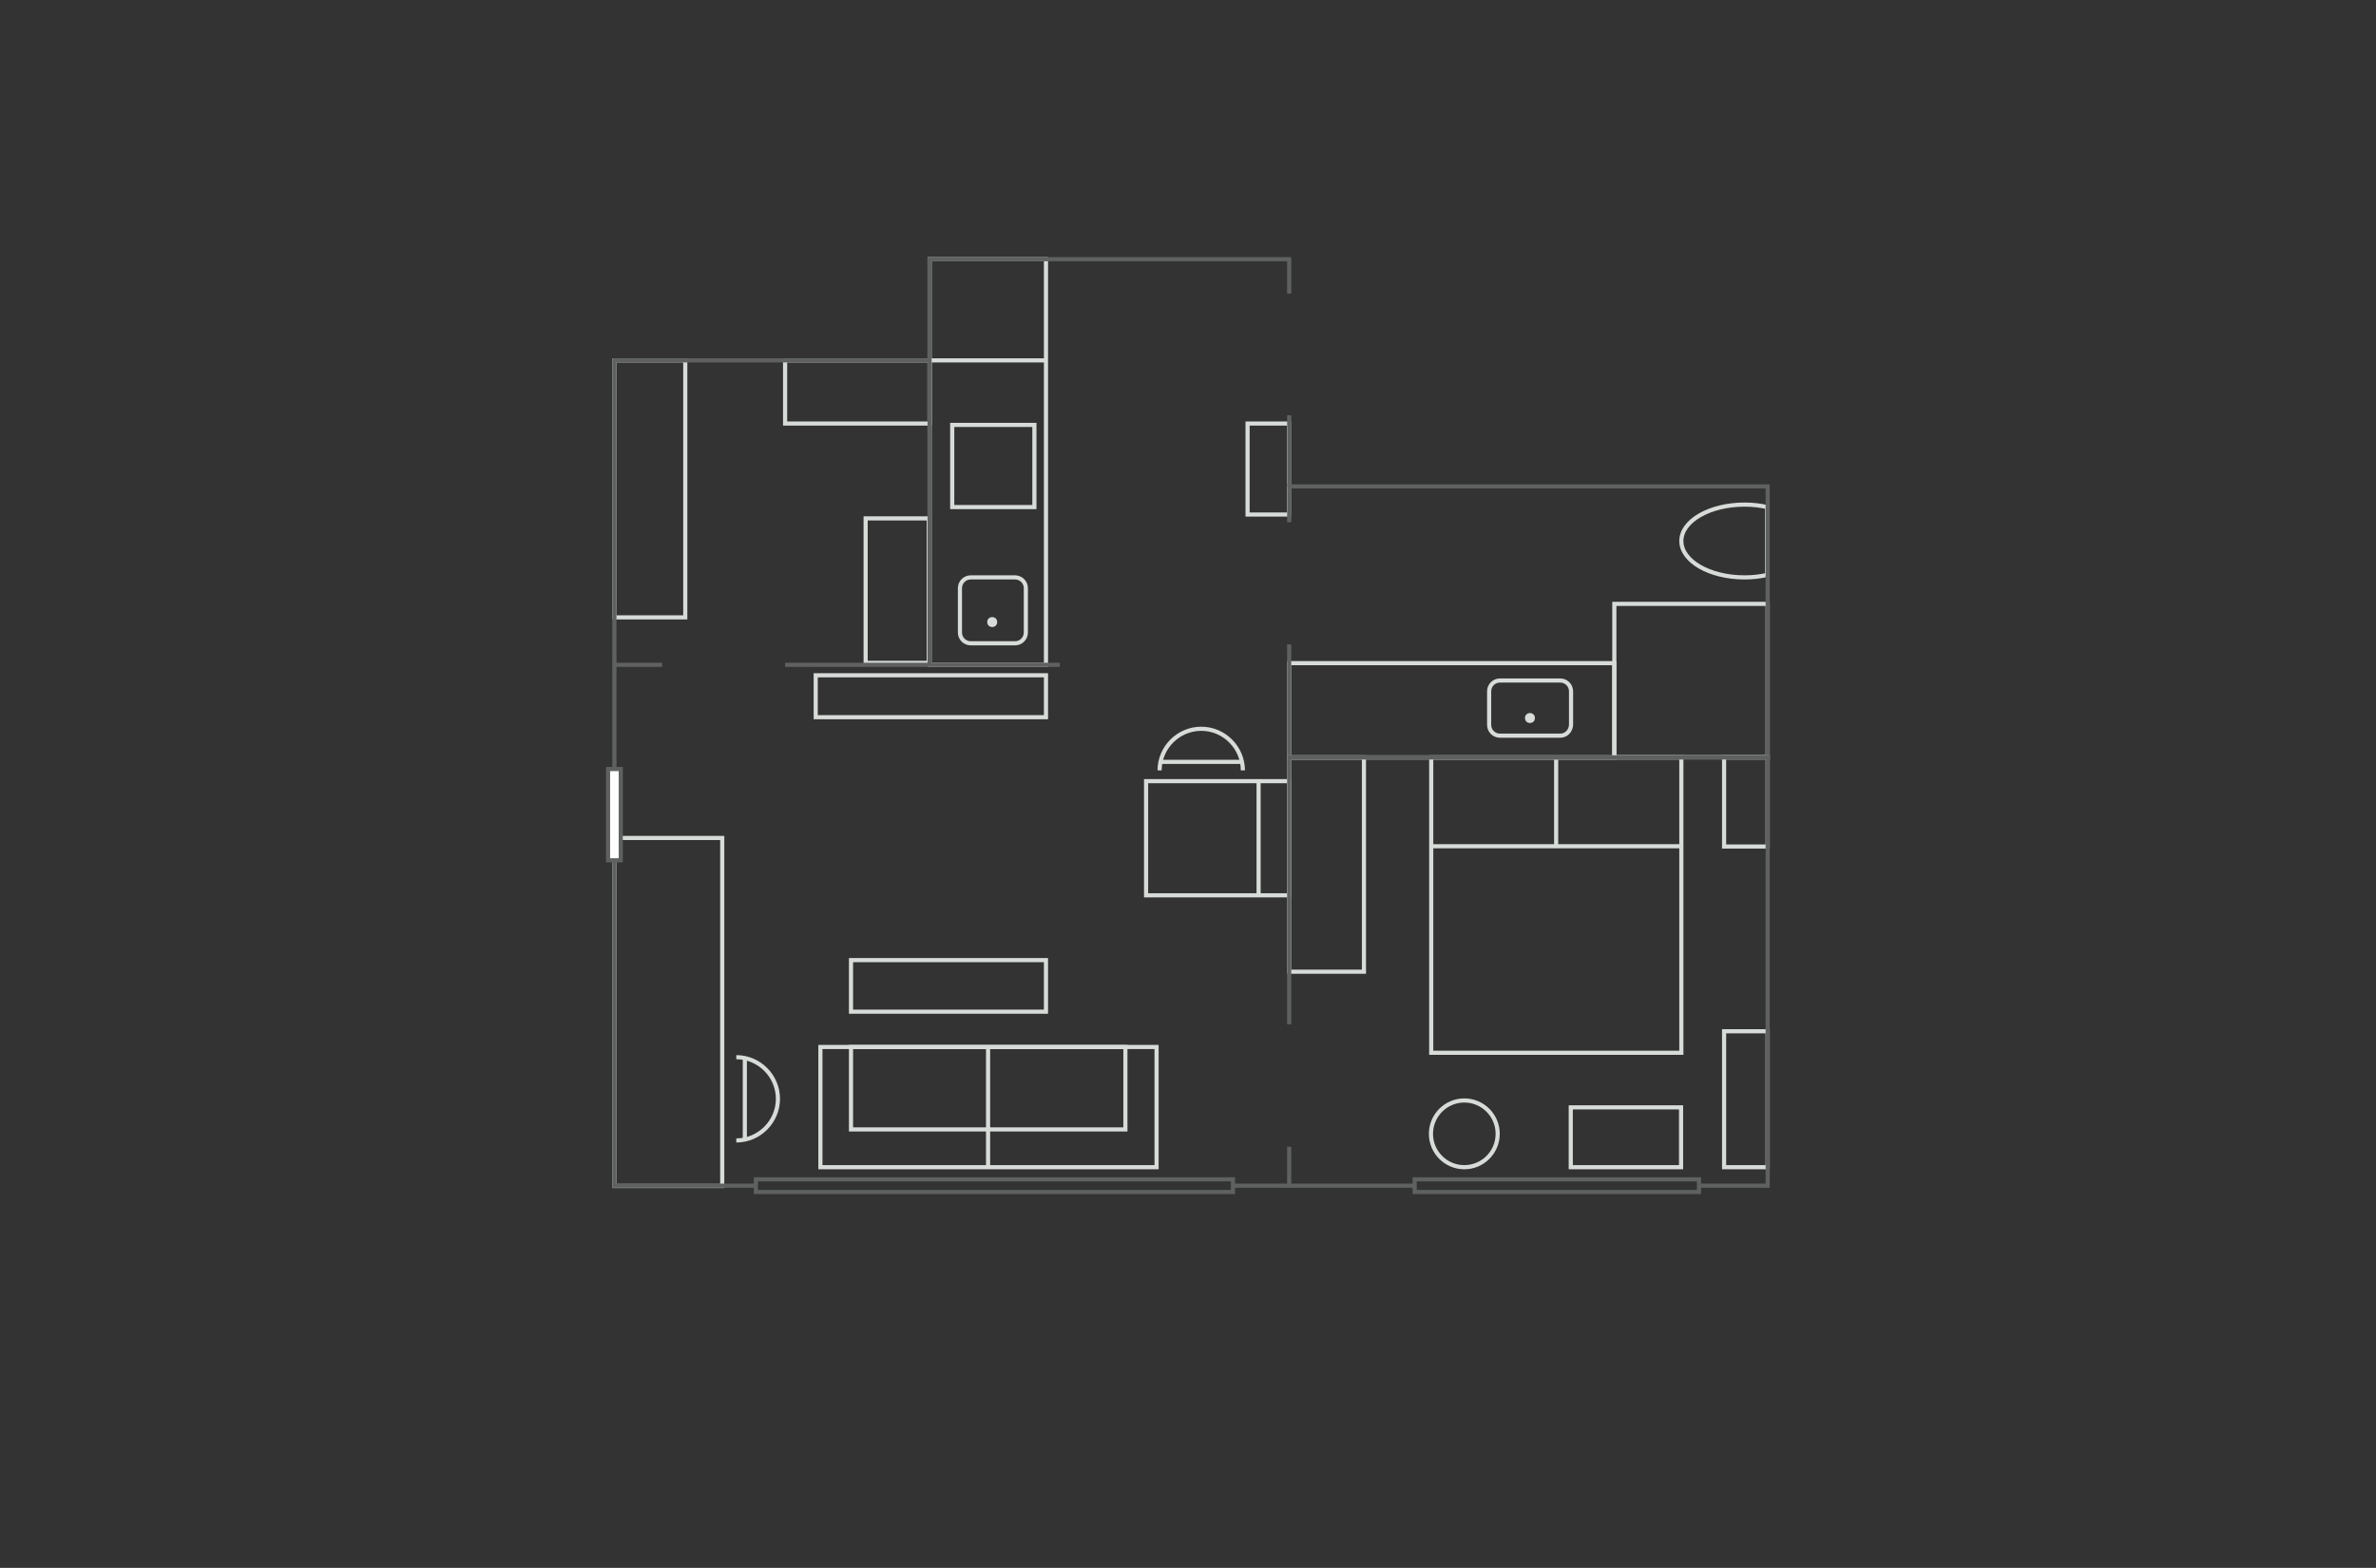 <?xml version="1.0" encoding="utf-8"?>
<!-- Generator: Adobe Illustrator 24.0.3, SVG Export Plug-In . SVG Version: 6.00 Build 0)  -->
<svg version="1.1" id="Layer_1" xmlns="http://www.w3.org/2000/svg" xmlns:xlink="http://www.w3.org/1999/xlink" x="0px" y="0px"
	 viewBox="0 0 861.6 568.6" style="enable-background:new 0 0 861.6 568.6;" xml:space="preserve">
<rect x="0" y="0" width="861.6" height="568.6" fill="#333333" stroke="none"/>
<style type="text/css">
	.st0{fill:none;stroke:#D8DCD9;stroke-width:1.5;stroke-miterlimit:10;}
	.st1{fill:none;stroke:#5F6161;stroke-width:1.5;stroke-miterlimit:10;}
	.st2{fill:#FFFFFF;stroke:#5F6161;stroke-width:1.5;stroke-miterlimit:10;}
	.st3{fill:#D8DCD9;}
</style>
<rect x="313.9" y="188" class="st0" width="22.9" height="52.4"/>
<rect x="284.7" y="130.7" class="st0" width="52.4" height="22.9"/>
<rect x="222.8" y="130.7" class="st0" width="25.7" height="93.2"/>
<rect x="415.6" y="283.3" class="st0" width="51.9" height="41.4"/>
<rect x="452.4" y="153.6" class="st0" width="15" height="33"/>
<line class="st0" x1="519" y1="306.9" x2="609.6" y2="306.9"/>
<line class="st0" x1="564.3" y1="274.7" x2="564.3" y2="306.9"/>
<line class="st0" x1="337.1" y1="130.7" x2="379.3" y2="130.7"/>
<rect x="337.1" y="94" class="st0" width="42.2" height="147.1"/>
<rect x="222.8" y="303.9" class="st0" width="39.1" height="126.2"/>
<path class="st0" d="M640.8,183.9c-2.6-0.6-5.3-0.9-8.2-0.9c-12.6,0-22.9,5.9-22.9,13.2c0,7.3,10.3,13.2,22.9,13.2
	c2.9,0,5.7-0.3,8.2-0.9V183.9z"/>
<rect x="467.5" y="240.5" class="st0" width="117.9" height="34.2"/>
<rect x="585.4" y="219" class="st0" width="55.6" height="55.6"/>
<line class="st1" x1="284.7" y1="241.1" x2="384.3" y2="241.1"/>
<polyline class="st1" points="222.8,278.9 222.8,241.1 240.1,241.1 "/>
<polyline class="st1" points="274.1,430 222.8,430 222.8,312.1 "/>
<line class="st1" x1="467.5" y1="430" x2="447.2" y2="430"/>
<path class="st1" d="M467.5,245.1"/>
<polyline class="st1" points="337.1,241.1 337.1,94 467.5,94 467.5,106.5 "/>
<line class="st1" x1="467.5" y1="150.6" x2="467.5" y2="176.4"/>
<polyline class="st1" points="467.5,189.4 467.5,176.4 641,176.4 641,274.7 467.5,274.7 467.5,233.7 "/>
<polyline class="st1" points="512.9,430 467.5,430 467.5,415.9 "/>
<polyline class="st1" points="337.1,130.7 222.8,130.7 222.8,241.1 "/>
<rect x="295.8" y="244.9" class="st0" width="83.5" height="15.2"/>
<rect x="297.5" y="379.7" class="st0" width="121.9" height="43.6"/>
<rect x="467.5" y="274.7" class="st0" width="27.1" height="77.7"/>
<rect x="519" y="274.7" class="st0" width="90.7" height="107.1"/>
<rect x="625.2" y="274.7" class="st0" width="15.8" height="32.3"/>
<rect x="625.2" y="374" class="st0" width="15.8" height="49.3"/>
<circle class="st0" cx="531" cy="411.2" r="12.1"/>
<rect x="220.5" y="278.9" class="st2" width="4.6" height="33.1"/>
<rect x="274.1" y="427.7" class="st1" width="173" height="4.6"/>
<rect x="513" y="427.7" class="st1" width="103.1" height="4.6"/>
<rect x="569.6" y="401.6" class="st0" width="40" height="21.7"/>
<polyline class="st1" points="467.5,371.5 467.5,274.7 641,274.7 641,430 616.1,430 "/>
<path class="st0" d="M368.1,233.3H352c-2.1,0-3.9-1.7-3.9-3.9v-16.1c0-2.1,1.7-3.9,3.9-3.9h16.1c2.1,0,3.9,1.7,3.9,3.9v16.1
	C372,231.5,370.3,233.3,368.1,233.3z"/>
<rect x="308.6" y="348.2" class="st0" width="70.7" height="18.7"/>
<path class="st0" d="M267,383.4c8.3,0,15.1,6.8,15.1,15.1s-6.8,15.1-15.1,15.1"/>
<line class="st0" x1="270.1" y1="383.7" x2="270.1" y2="413.6"/>
<rect x="308.6" y="379.7" class="st0" width="99.5" height="29.9"/>
<line class="st0" x1="358.3" y1="379.7" x2="358.3" y2="422.9"/>
<path class="st0" d="M420.5,279.4c0-8.3,6.8-15.1,15.1-15.1c8.3,0,15.1,6.8,15.1,15.1"/>
<line class="st0" x1="420.8" y1="276.3" x2="450.6" y2="276.3"/>
<line class="st0" x1="456.4" y1="283.3" x2="456.4" y2="324.7"/>
<path class="st0" d="M565.8,266.8h-21.9c-2.1,0-3.9-1.7-3.9-3.9v-12.2c0-2.1,1.7-3.9,3.9-3.9h21.9c2.1,0,3.9,1.7,3.9,3.9v12.2
	C569.6,265.1,567.9,266.8,565.8,266.8z"/>
<circle class="st3" cx="359.8" cy="225.6" r="1.8"/>
<circle class="st3" cx="554.8" cy="260.4" r="1.8"/>
<rect x="345.3" y="154.1" class="st0" width="29.8" height="29.8"/>
</svg>
